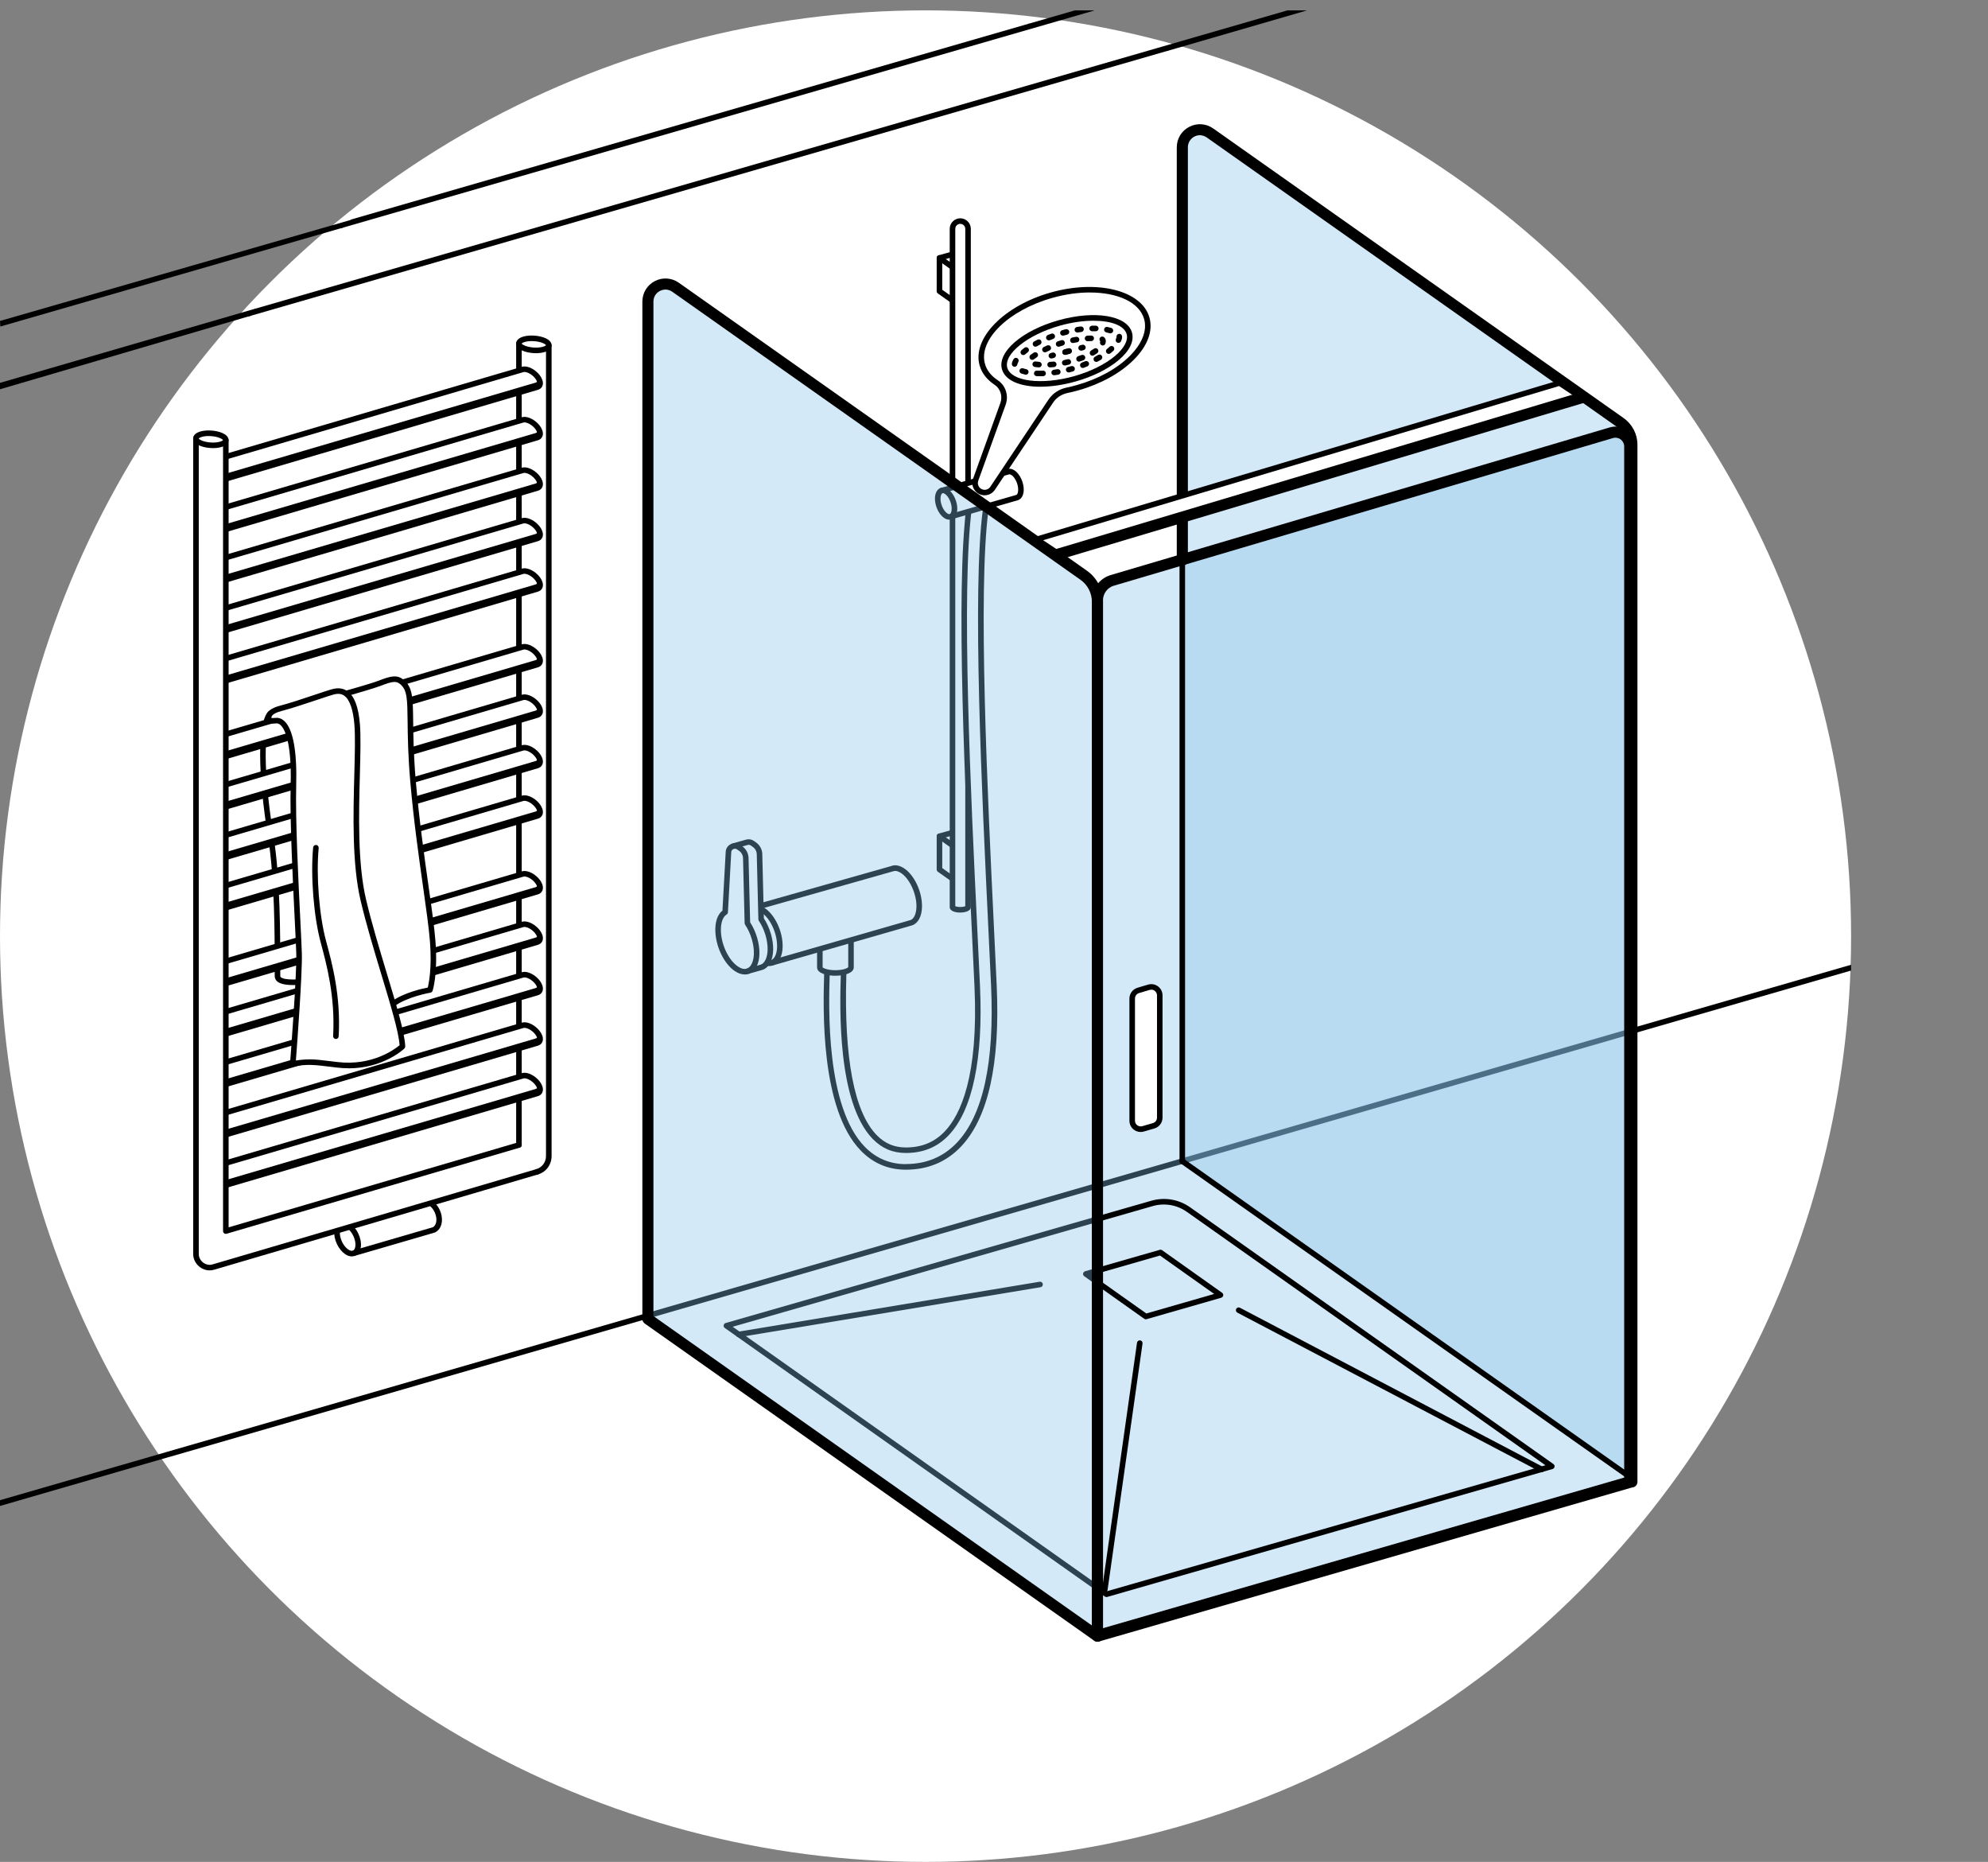 <?xml version="1.0" encoding="UTF-8"?>
<svg id="GRUPPE" xmlns="http://www.w3.org/2000/svg" xmlns:xlink="http://www.w3.org/1999/xlink" viewBox="0 0 536.98 502.8">
  <rect x="0" y="0" width="536.98" height="502.8" fill="#808080" stroke="none"/>
  <defs>
    <style>
      .cls-1 {
        clip-path: url(#clippath-76);
      }

      .cls-2 {
        clip-path: url(#clippath-51);
      }

      .cls-3 {
        fill: #000001;
      }

      .cls-4 {
        clip-path: url(#clippath-34);
      }

      .cls-5 {
        clip-path: url(#clippath-107);
      }

      .cls-6 {
        clip-path: url(#clippath-38);
      }

      .cls-7 {
        clip-path: url(#clippath-21);
      }

      .cls-8 {
        clip-path: url(#clippath-6);
      }

      .cls-9 {
        clip-path: url(#clippath-7);
      }

      .cls-10 {
        clip-path: url(#clippath-17);
      }

      .cls-11 {
        clip-path: url(#clippath-80);
      }

      .cls-12 {
        clip-path: url(#clippath-31);
      }

      .cls-13 {
        clip-path: url(#clippath-79);
      }

      .cls-14 {
        clip-path: url(#clippath-75);
      }

      .cls-15 {
        clip-path: url(#clippath-15);
      }

      .cls-16 {
        clip-path: url(#clippath-33);
      }

      .cls-17 {
        clip-path: url(#clippath-61);
      }

      .cls-18 {
        clip-path: url(#clippath-100);
      }

      .cls-19 {
        clip-path: url(#clippath-18);
      }

      .cls-20 {
        clip-path: url(#clippath-47);
      }

      .cls-21 {
        clip-path: url(#clippath-4);
      }

      .cls-22 {
        clip-path: url(#clippath-71);
      }

      .cls-23 {
        clip-path: url(#clippath-22);
      }

      .cls-24 {
        fill: #85c1e9;
        isolation: isolate;
        opacity: .35;
      }

      .cls-25 {
        clip-path: url(#clippath-103);
      }

      .cls-26 {
        clip-path: url(#clippath-23);
      }

      .cls-27 {
        clip-path: url(#clippath-82);
      }

      .cls-28 {
        clip-path: url(#clippath-54);
      }

      .cls-29 {
        clip-path: url(#clippath-66);
      }

      .cls-30 {
        clip-path: url(#clippath-9);
      }

      .cls-31 {
        clip-path: url(#clippath-102);
      }

      .cls-32 {
        clip-path: url(#clippath-70);
      }

      .cls-33 {
        clip-path: url(#clippath-10);
      }

      .cls-34 {
        clip-path: url(#clippath-42);
      }

      .cls-35 {
        clip-path: url(#clippath-59);
      }

      .cls-36 {
        fill: #fff;
      }

      .cls-37 {
        clip-path: url(#clippath-43);
      }

      .cls-38 {
        clip-path: url(#clippath-64);
      }

      .cls-39 {
        clip-path: url(#clippath-101);
      }

      .cls-40 {
        clip-path: url(#clippath-25);
      }

      .cls-41 {
        clip-path: url(#clippath-27);
      }

      .cls-42 {
        clip-path: url(#clippath-60);
      }

      .cls-43 {
        clip-path: url(#clippath-93);
      }

      .cls-44 {
        clip-path: url(#clippath-11);
      }

      .cls-45 {
        clip-path: url(#clippath-57);
      }

      .cls-46 {
        clip-path: url(#clippath-88);
      }

      .cls-47 {
        fill: none;
      }

      .cls-48 {
        clip-path: url(#clippath-85);
      }

      .cls-49 {
        clip-path: url(#clippath-105);
      }

      .cls-50 {
        clip-path: url(#clippath-36);
      }

      .cls-51 {
        clip-path: url(#clippath-92);
      }

      .cls-52 {
        clip-path: url(#clippath-35);
      }

      .cls-53 {
        clip-path: url(#clippath-98);
      }

      .cls-54 {
        clip-path: url(#clippath-48);
      }

      .cls-55 {
        clip-path: url(#clippath-104);
      }

      .cls-56 {
        clip-path: url(#clippath-28);
      }

      .cls-57 {
        clip-path: url(#clippath-1);
      }

      .cls-58 {
        clip-path: url(#clippath-56);
      }

      .cls-59 {
        clip-path: url(#clippath-108);
      }

      .cls-60 {
        clip-path: url(#clippath-90);
      }

      .cls-61 {
        clip-path: url(#clippath-45);
      }

      .cls-62 {
        clip-path: url(#clippath-99);
      }

      .cls-63 {
        clip-path: url(#clippath-89);
      }

      .cls-64 {
        clip-path: url(#clippath-46);
      }

      .cls-65 {
        clip-path: url(#clippath-40);
      }

      .cls-66 {
        clip-path: url(#clippath-96);
      }

      .cls-67 {
        clip-path: url(#clippath-5);
      }

      .cls-68 {
        clip-path: url(#clippath-20);
      }

      .cls-69 {
        clip-path: url(#clippath-95);
      }

      .cls-70 {
        clip-path: url(#clippath-8);
      }

      .cls-71 {
        clip-path: url(#clippath-52);
      }

      .cls-72 {
        clip-path: url(#clippath-41);
      }

      .cls-73 {
        clip-path: url(#clippath-67);
      }

      .cls-74 {
        clip-path: url(#clippath-74);
      }

      .cls-75 {
        clip-path: url(#clippath-3);
      }

      .cls-76 {
        clip-path: url(#clippath-26);
      }

      .cls-77 {
        clip-path: url(#clippath-91);
      }

      .cls-78 {
        clip-path: url(#clippath-12);
      }

      .cls-79 {
        clip-path: url(#clippath-50);
      }

      .cls-80 {
        clip-path: url(#clippath-14);
      }

      .cls-81 {
        clip-path: url(#clippath-97);
      }

      .cls-82 {
        clip-path: url(#clippath-30);
      }

      .cls-83 {
        clip-path: url(#clippath-77);
      }

      .cls-84 {
        clip-path: url(#clippath-19);
      }

      .cls-85 {
        clip-path: url(#clippath-78);
      }

      .cls-86 {
        clip-path: url(#clippath-72);
      }

      .cls-87 {
        clip-path: url(#clippath-84);
      }

      .cls-88 {
        clip-path: url(#clippath-32);
      }

      .cls-89 {
        clip-path: url(#clippath-55);
      }

      .cls-90 {
        clip-path: url(#clippath-73);
      }

      .cls-91 {
        clip-path: url(#clippath-53);
      }

      .cls-92 {
        clip-path: url(#clippath-39);
      }

      .cls-93 {
        clip-path: url(#clippath-81);
      }

      .cls-94 {
        clip-path: url(#clippath-106);
      }

      .cls-95 {
        clip-path: url(#clippath-16);
      }

      .cls-96 {
        clip-path: url(#clippath-2);
      }

      .cls-97 {
        clip-path: url(#clippath-29);
      }

      .cls-98 {
        clip-path: url(#clippath-49);
      }

      .cls-99 {
        clip-path: url(#clippath-37);
      }

      .cls-100 {
        clip-path: url(#clippath-58);
      }

      .cls-101 {
        clip-path: url(#clippath-13);
      }

      .cls-102 {
        clip-path: url(#clippath-86);
      }

      .cls-103 {
        clip-path: url(#clippath-63);
      }

      .cls-104 {
        clip-path: url(#clippath-24);
      }

      .cls-105 {
        clip-path: url(#clippath-94);
      }

      .cls-106 {
        clip-path: url(#clippath);
      }

      .cls-107 {
        clip-path: url(#clippath-87);
      }

      .cls-108 {
        clip-path: url(#clippath-68);
      }

      .cls-109 {
        clip-path: url(#clippath-83);
      }

      .cls-110 {
        clip-path: url(#clippath-65);
      }

      .cls-111 {
        clip-path: url(#clippath-44);
      }

      .cls-112 {
        clip-path: url(#clippath-62);
      }

      .cls-113 {
        clip-path: url(#clippath-69);
      }
    </style>
    <clipPath id="clippath">
      <circle class="cls-47" cx="250" cy="252.8" r="248"/>
    </clipPath>
    <clipPath id="clippath-1">
      <circle class="cls-47" cx="250" cy="252.8" r="248"/>
    </clipPath>
    <clipPath id="clippath-2">
      <circle class="cls-47" cx="250" cy="252.8" r="248"/>
    </clipPath>
    <clipPath id="clippath-3">
      <circle class="cls-47" cx="250" cy="252.8" r="248"/>
    </clipPath>
    <clipPath id="clippath-4">
      <circle class="cls-47" cx="250" cy="252.8" r="248"/>
    </clipPath>
    <clipPath id="clippath-5">
      <circle class="cls-47" cx="250" cy="252.8" r="248"/>
    </clipPath>
    <clipPath id="clippath-6">
      <circle class="cls-47" cx="250" cy="252.8" r="248"/>
    </clipPath>
    <clipPath id="clippath-7">
      <circle class="cls-47" cx="250" cy="252.8" r="248"/>
    </clipPath>
    <clipPath id="clippath-8">
      <circle class="cls-47" cx="250" cy="252.8" r="248"/>
    </clipPath>
    <clipPath id="clippath-9">
      <circle class="cls-47" cx="250" cy="252.8" r="248"/>
    </clipPath>
    <clipPath id="clippath-10">
      <circle class="cls-47" cx="250" cy="252.8" r="248"/>
    </clipPath>
    <clipPath id="clippath-11">
      <circle class="cls-47" cx="250" cy="252.8" r="248"/>
    </clipPath>
    <clipPath id="clippath-12">
      <circle class="cls-47" cx="250" cy="252.8" r="248"/>
    </clipPath>
    <clipPath id="clippath-13">
      <circle class="cls-47" cx="250" cy="252.8" r="248"/>
    </clipPath>
    <clipPath id="clippath-14">
      <circle class="cls-47" cx="250" cy="252.8" r="248"/>
    </clipPath>
    <clipPath id="clippath-15">
      <circle class="cls-47" cx="250" cy="252.8" r="248"/>
    </clipPath>
    <clipPath id="clippath-16">
      <circle class="cls-47" cx="250" cy="252.8" r="248"/>
    </clipPath>
    <clipPath id="clippath-17">
      <circle class="cls-47" cx="250" cy="252.8" r="248"/>
    </clipPath>
    <clipPath id="clippath-18">
      <circle class="cls-47" cx="250" cy="252.8" r="248"/>
    </clipPath>
    <clipPath id="clippath-19">
      <circle class="cls-47" cx="250" cy="252.8" r="248"/>
    </clipPath>
    <clipPath id="clippath-20">
      <circle class="cls-47" cx="250" cy="252.8" r="248"/>
    </clipPath>
    <clipPath id="clippath-21">
      <circle class="cls-47" cx="250" cy="252.8" r="248"/>
    </clipPath>
    <clipPath id="clippath-22">
      <circle class="cls-47" cx="250" cy="252.8" r="248"/>
    </clipPath>
    <clipPath id="clippath-23">
      <circle class="cls-47" cx="250" cy="252.8" r="248"/>
    </clipPath>
    <clipPath id="clippath-24">
      <circle class="cls-47" cx="250" cy="252.8" r="248"/>
    </clipPath>
    <clipPath id="clippath-25">
      <circle class="cls-47" cx="250" cy="252.8" r="248"/>
    </clipPath>
    <clipPath id="clippath-26">
      <circle class="cls-47" cx="250" cy="252.8" r="248"/>
    </clipPath>
    <clipPath id="clippath-27">
      <circle class="cls-47" cx="250" cy="252.8" r="248"/>
    </clipPath>
    <clipPath id="clippath-28">
      <circle class="cls-47" cx="250" cy="252.8" r="248"/>
    </clipPath>
    <clipPath id="clippath-29">
      <circle class="cls-47" cx="250" cy="252.8" r="248"/>
    </clipPath>
    <clipPath id="clippath-30">
      <circle class="cls-47" cx="250" cy="252.8" r="248"/>
    </clipPath>
    <clipPath id="clippath-31">
      <circle class="cls-47" cx="250" cy="252.8" r="248"/>
    </clipPath>
    <clipPath id="clippath-32">
      <circle class="cls-47" cx="250" cy="252.8" r="248"/>
    </clipPath>
    <clipPath id="clippath-33">
      <circle class="cls-47" cx="250" cy="252.8" r="248"/>
    </clipPath>
    <clipPath id="clippath-34">
      <circle class="cls-47" cx="250" cy="252.8" r="248"/>
    </clipPath>
    <clipPath id="clippath-35">
      <circle class="cls-47" cx="250" cy="252.8" r="248"/>
    </clipPath>
    <clipPath id="clippath-36">
      <circle class="cls-47" cx="250" cy="252.8" r="248"/>
    </clipPath>
    <clipPath id="clippath-37">
      <circle class="cls-47" cx="250" cy="252.8" r="248"/>
    </clipPath>
    <clipPath id="clippath-38">
      <circle class="cls-47" cx="250" cy="252.8" r="248"/>
    </clipPath>
    <clipPath id="clippath-39">
      <circle class="cls-47" cx="250" cy="252.8" r="248"/>
    </clipPath>
    <clipPath id="clippath-40">
      <circle class="cls-47" cx="250" cy="252.8" r="248"/>
    </clipPath>
    <clipPath id="clippath-41">
      <circle class="cls-47" cx="250" cy="252.8" r="248"/>
    </clipPath>
    <clipPath id="clippath-42">
      <circle class="cls-47" cx="250" cy="252.8" r="248"/>
    </clipPath>
    <clipPath id="clippath-43">
      <circle class="cls-47" cx="250" cy="252.8" r="248"/>
    </clipPath>
    <clipPath id="clippath-44">
      <circle class="cls-47" cx="250" cy="252.8" r="248"/>
    </clipPath>
    <clipPath id="clippath-45">
      <circle class="cls-47" cx="250" cy="252.8" r="248"/>
    </clipPath>
    <clipPath id="clippath-46">
      <circle class="cls-47" cx="250" cy="252.8" r="248"/>
    </clipPath>
    <clipPath id="clippath-47">
      <circle class="cls-47" cx="250" cy="252.8" r="248"/>
    </clipPath>
    <clipPath id="clippath-48">
      <circle class="cls-47" cx="250" cy="252.8" r="248"/>
    </clipPath>
    <clipPath id="clippath-49">
      <circle class="cls-47" cx="250" cy="252.8" r="248"/>
    </clipPath>
    <clipPath id="clippath-50">
      <circle class="cls-47" cx="250" cy="252.8" r="248"/>
    </clipPath>
    <clipPath id="clippath-51">
      <circle class="cls-47" cx="250" cy="252.8" r="248"/>
    </clipPath>
    <clipPath id="clippath-52">
      <circle class="cls-47" cx="250" cy="252.8" r="248"/>
    </clipPath>
    <clipPath id="clippath-53">
      <circle class="cls-47" cx="250" cy="252.8" r="248"/>
    </clipPath>
    <clipPath id="clippath-54">
      <circle class="cls-47" cx="250" cy="252.8" r="248"/>
    </clipPath>
    <clipPath id="clippath-55">
      <circle class="cls-47" cx="250" cy="252.8" r="248"/>
    </clipPath>
    <clipPath id="clippath-56">
      <circle class="cls-47" cx="250" cy="252.8" r="248"/>
    </clipPath>
    <clipPath id="clippath-57">
      <circle class="cls-47" cx="250" cy="252.8" r="248"/>
    </clipPath>
    <clipPath id="clippath-58">
      <circle class="cls-47" cx="250" cy="252.8" r="248"/>
    </clipPath>
    <clipPath id="clippath-59">
      <circle class="cls-47" cx="250" cy="252.8" r="248"/>
    </clipPath>
    <clipPath id="clippath-60">
      <circle class="cls-47" cx="250" cy="252.8" r="248"/>
    </clipPath>
    <clipPath id="clippath-61">
      <circle class="cls-47" cx="250" cy="252.8" r="248"/>
    </clipPath>
    <clipPath id="clippath-62">
      <circle class="cls-47" cx="250" cy="252.8" r="248"/>
    </clipPath>
    <clipPath id="clippath-63">
      <circle class="cls-47" cx="250" cy="252.8" r="248"/>
    </clipPath>
    <clipPath id="clippath-64">
      <circle class="cls-47" cx="250" cy="252.8" r="248"/>
    </clipPath>
    <clipPath id="clippath-65">
      <circle class="cls-47" cx="250" cy="252.8" r="248"/>
    </clipPath>
    <clipPath id="clippath-66">
      <circle class="cls-47" cx="250" cy="252.8" r="248"/>
    </clipPath>
    <clipPath id="clippath-67">
      <circle class="cls-47" cx="250" cy="252.8" r="248"/>
    </clipPath>
    <clipPath id="clippath-68">
      <circle class="cls-47" cx="250" cy="252.8" r="248"/>
    </clipPath>
    <clipPath id="clippath-69">
      <circle class="cls-47" cx="250" cy="252.8" r="248"/>
    </clipPath>
    <clipPath id="clippath-70">
      <circle class="cls-47" cx="250" cy="252.8" r="248"/>
    </clipPath>
    <clipPath id="clippath-71">
      <circle class="cls-47" cx="250" cy="252.8" r="248"/>
    </clipPath>
    <clipPath id="clippath-72">
      <circle class="cls-47" cx="250" cy="252.8" r="248"/>
    </clipPath>
    <clipPath id="clippath-73">
      <circle class="cls-47" cx="250" cy="252.8" r="248"/>
    </clipPath>
    <clipPath id="clippath-74">
      <circle class="cls-47" cx="250" cy="252.8" r="248"/>
    </clipPath>
    <clipPath id="clippath-75">
      <circle class="cls-47" cx="250" cy="252.8" r="248"/>
    </clipPath>
    <clipPath id="clippath-76">
      <circle class="cls-47" cx="250" cy="252.8" r="248"/>
    </clipPath>
    <clipPath id="clippath-77">
      <circle class="cls-47" cx="250" cy="252.8" r="248"/>
    </clipPath>
    <clipPath id="clippath-78">
      <circle class="cls-47" cx="250" cy="252.8" r="248"/>
    </clipPath>
    <clipPath id="clippath-79">
      <circle class="cls-47" cx="250" cy="252.8" r="248"/>
    </clipPath>
    <clipPath id="clippath-80">
      <circle class="cls-47" cx="250" cy="252.8" r="248"/>
    </clipPath>
    <clipPath id="clippath-81">
      <circle class="cls-47" cx="250" cy="252.8" r="248"/>
    </clipPath>
    <clipPath id="clippath-82">
      <circle class="cls-47" cx="250" cy="252.8" r="248"/>
    </clipPath>
    <clipPath id="clippath-83">
      <circle class="cls-47" cx="250" cy="252.8" r="248"/>
    </clipPath>
    <clipPath id="clippath-84">
      <circle class="cls-47" cx="250" cy="252.8" r="248"/>
    </clipPath>
    <clipPath id="clippath-85">
      <circle class="cls-47" cx="250" cy="252.8" r="248"/>
    </clipPath>
    <clipPath id="clippath-86">
      <circle class="cls-47" cx="250" cy="252.8" r="248"/>
    </clipPath>
    <clipPath id="clippath-87">
      <circle class="cls-47" cx="250" cy="252.8" r="248"/>
    </clipPath>
    <clipPath id="clippath-88">
      <circle class="cls-47" cx="250" cy="252.8" r="248"/>
    </clipPath>
    <clipPath id="clippath-89">
      <circle class="cls-47" cx="288.92" cy="248.06" r="247.99" transform="translate(-90.78 276.96) rotate(-45)"/>
    </clipPath>
    <clipPath id="clippath-90">
      <circle class="cls-47" cx="250" cy="252.8" r="248"/>
    </clipPath>
    <clipPath id="clippath-91">
      <circle class="cls-47" cx="250" cy="252.8" r="248"/>
    </clipPath>
    <clipPath id="clippath-92">
      <circle class="cls-47" cx="250" cy="252.8" r="248"/>
    </clipPath>
    <clipPath id="clippath-93">
      <circle class="cls-47" cx="250" cy="252.8" r="248"/>
    </clipPath>
    <clipPath id="clippath-94">
      <circle class="cls-47" cx="250" cy="252.8" r="248"/>
    </clipPath>
    <clipPath id="clippath-95">
      <circle class="cls-47" cx="250" cy="252.8" r="248"/>
    </clipPath>
    <clipPath id="clippath-96">
      <circle class="cls-47" cx="250" cy="252.8" r="248"/>
    </clipPath>
    <clipPath id="clippath-97">
      <circle class="cls-47" cx="250" cy="252.8" r="248"/>
    </clipPath>
    <clipPath id="clippath-98">
      <circle class="cls-47" cx="250" cy="252.8" r="248"/>
    </clipPath>
    <clipPath id="clippath-99">
      <circle class="cls-47" cx="250" cy="252.8" r="248"/>
    </clipPath>
    <clipPath id="clippath-100">
      <circle class="cls-47" cx="250" cy="252.8" r="248"/>
    </clipPath>
    <clipPath id="clippath-101">
      <circle class="cls-47" cx="250" cy="252.8" r="248"/>
    </clipPath>
    <clipPath id="clippath-102">
      <circle class="cls-47" cx="250" cy="252.8" r="248"/>
    </clipPath>
    <clipPath id="clippath-103">
      <circle class="cls-47" cx="250" cy="252.8" r="248"/>
    </clipPath>
    <clipPath id="clippath-104">
      <circle class="cls-47" cx="250" cy="252.8" r="248"/>
    </clipPath>
    <clipPath id="clippath-105">
      <circle class="cls-47" cx="250" cy="252.8" r="248"/>
    </clipPath>
    <clipPath id="clippath-106">
      <circle class="cls-47" cx="250" cy="252.8" r="248"/>
    </clipPath>
    <clipPath id="clippath-107">
      <circle class="cls-47" cx="250" cy="252.8" r="248"/>
    </clipPath>
    <clipPath id="clippath-108">
      <circle class="cls-47" cx="250" cy="252.8" r="248"/>
    </clipPath>
  </defs>
  <circle id="WeisserHintergrund" class="cls-36" cx="250" cy="252.8" r="250"/>
  <g>
    <g class="cls-106">
      <path class="cls-3" d="M-.57,406.81c-.32,0-.62-.21-.72-.54-.12-.4.11-.81.51-.93l500.64-144.77c.4-.11.81.11.93.51.11.4-.11.81-.51.93L-.36,406.78c-.07.02-.14.03-.21.03Z"/>
    </g>
    <g class="cls-57">
      <path class="cls-24" d="M296.43,157.58l142.87-42.25c.45,10.46.91,10.8.91,11.27v272.98l-143.78,41.54V157.58Z"/>
    </g>
    <g class="cls-96">
      <path class="cls-3" d="M45.66,91.62c-.33,0-.62-.21-.72-.54-.12-.4.12-.81.51-.93L330.42,7.82c.4-.11.81.11.93.51.11.4-.11.81-.51.93L45.87,91.59c-.07.02-.14.03-.21.03Z"/>
    </g>
    <g class="cls-75">
      <path class="cls-3" d="M.09,88.18c-.32,0-.62-.21-.72-.54-.12-.4.12-.81.51-.93L292.83,2.08c.4-.11.81.12.93.51.11.4-.11.81-.51.93L.29,88.15c-.07.02-.14.03-.21.03Z"/>
    </g>
    <g class="cls-21">
      <path class="cls-24" d="M440.35,398.96V120.65c0-2.66-1.29-5.16-3.47-6.69l-108.17-76.31c-4.11-2.9-9.79.04-9.79,5.07v266.33c0,2.66,1.29,5.16,3.47,6.69l117.96,83.22Z"/>
    </g>
    <g class="cls-67">
      <path class="cls-3" d="M319.35,314.33c-.41,0-.75-.34-.75-.75v-179.67c0-.41.34-.75.75-.75s.75.34.75.75v179.67c0,.41-.34.75-.75.75Z"/>
    </g>
    <g class="cls-8">
      <path class="cls-3" d="M296.43,441.65c-.33,0-.62-.21-.72-.54-.11-.4.11-.81.51-.93l142.35-41.12c.4-.12.81.11.93.51.11.4-.11.81-.51.93l-142.35,41.12c-.07.02-.14.03-.21.03Z"/>
    </g>
    <g class="cls-9">
      <path class="cls-3" d="M298.86,431.28c-.15,0-.3-.05-.43-.14l-102.65-72.52c-.24-.17-.35-.45-.31-.74.05-.29.26-.52.53-.6l114.96-33.02c3.61-1.04,7.45-.39,10.52,1.78l98.11,69.32c.24.17.36.45.31.74-.05.29-.26.52-.53.6l-120.3,34.55c-.07.02-.14.03-.21.03ZM197.91,358.29l101.08,71.42,118.45-34.02-96.84-68.42c-2.7-1.91-6.07-2.48-9.24-1.57l-113.46,32.59Z"/>
    </g>
    <g class="cls-70">
      <path class="cls-3" d="M440.78,399.99c-.15,0-.3-.04-.43-.14l-121.43-85.66c-.34-.24-.42-.71-.18-1.05.24-.34.71-.42,1.05-.18l121.43,85.66c.34.24.42.71.18,1.05-.15.21-.38.32-.61.32Z"/>
    </g>
    <g class="cls-30">
      <path class="cls-3" d="M309.49,356.27c-.15,0-.31-.05-.43-.14l-16.2-11.49c-.23-.17-.35-.45-.3-.74s.26-.52.53-.6l20.17-5.79c.22-.06.45-.02.64.11l16.2,11.49c.23.17.35.45.3.74s-.26.52-.53.6l-20.17,5.79c-.07.02-.14.03-.21.03ZM294.99,344.32l14.64,10.38,18.33-5.27-14.64-10.38-18.33,5.27Z"/>
    </g>
    <g class="cls-33">
      <path class="cls-3" d="M416.46,397.57c-.12,0-.24-.03-.35-.09l-81.88-43c-.37-.19-.51-.65-.32-1.01.19-.37.65-.51,1.01-.32l81.88,43c.37.19.51.65.32,1.01-.13.25-.4.4-.67.4Z"/>
    </g>
    <g class="cls-44">
      <path class="cls-3" d="M298.42,430.06s-.07,0-.11,0c-.41-.06-.7-.44-.64-.85l9.45-66.61c.06-.41.44-.69.85-.64.41.06.7.44.64.85l-9.45,66.61c-.05.37-.37.64-.74.64Z"/>
    </g>
    <g class="cls-78">
      <path class="cls-3" d="M199.52,361.11c-.36,0-.68-.26-.74-.63-.07-.41.21-.8.62-.86l81.41-13.49c.41-.07.8.21.86.62.07.41-.21.8-.62.86l-81.41,13.49s-.08.01-.12.01Z"/>
    </g>
    <g class="cls-101">
      <path class="cls-36" d="M72.93,192.77c-2.19,2.54-2.96,13.54.23,33.32,2.26,14.01,1.67,34.93,1.8,37.59.13,2.66,9.24,1.16,9.24,1.16l-.17-74.83s-9.96,1.44-11.1,2.76Z"/>
    </g>
    <g class="cls-80">
      <path class="cls-3" d="M79.31,266.02c-1.75,0-3.49-.22-4.38-.94-.44-.36-.69-.83-.72-1.36-.03-.53-.02-1.69-.02-3.45.01-6.83.04-22.82-1.77-34.06-2.85-17.66-2.87-30.66-.06-33.93h0c1.23-1.42,9.16-2.67,11.56-3.02.21-.03.43.03.6.18s.26.35.26.57l.17,74.83c0,.37-.27.68-.63.74-.67.11-2.85.44-5.01.44ZM73.5,193.26c-1.53,1.77-3.16,10.66.4,32.71,1.83,11.36,1.8,27.43,1.79,34.3,0,1.67,0,2.88.02,3.37,0,.08.03.16.16.27,1.06.86,4.96.65,7.58.29l-.17-73.32c-4.41.68-9.19,1.74-9.78,2.38Z"/>
    </g>
    <g class="cls-15">
      <path class="cls-3" d="M95.72,339.12c-.32,0-.62-.21-.72-.54-.12-.4.11-.81.51-.93l21.41-6.24c.74-.39,1.1-1.47.9-2.72-.3-1.88-1.76-3.58-3.17-3.71-.24-.02-.47,0-.67.08l-21.43,6.25c-.4.11-.81-.11-.93-.51-.12-.4.11-.81.51-.93l21.38-6.23c.37-.13.82-.19,1.28-.14,2.11.2,4.1,2.38,4.51,4.97.32,1.98-.38,3.68-1.79,4.34-.04.02-.07.03-.11.04l-21.48,6.26c-.07.02-.14.03-.21.03Z"/>
    </g>
    <g class="cls-95">
      <path class="cls-3" d="M95.03,339.29c-.15,0-.3-.01-.45-.04-1.82-.32-3.64-2.53-4.16-5.04h0c-.32-1.58-.06-2.95.72-3.75.54-.55,1.27-.78,2.07-.64,1.82.32,3.64,2.53,4.16,5.04.32,1.58.06,2.95-.72,3.75-.43.45-1,.68-1.62.68ZM92.77,331.27c-.22,0-.4.08-.54.23-.33.34-.58,1.14-.33,2.41h0c.42,2.05,1.89,3.68,2.94,3.86.31.05.55-.02.74-.21.33-.34.58-1.14.33-2.4-.42-2.05-1.89-3.68-2.94-3.86-.07-.01-.13-.02-.19-.02Z"/>
    </g>
    <g class="cls-10">
      <polygon class="cls-36" points="120.73 324.3 89.11 333.59 89.11 327.67 119.92 318.21 120.73 324.3"/>
    </g>
    <g class="cls-19">
      <path class="cls-3" d="M145.08,317.19c-.32,0-.62-.21-.72-.54-.12-.4.11-.81.51-.93,1.56-.46,2.61-1.88,2.61-3.54V93.94l-6.56-.38v215.62c0,.41-.34.75-.75.75s-.75-.34-.75-.75V92.76c0-.21.09-.4.24-.54.15-.14.35-.22.56-.2l8.06.46c.4.02.71.35.71.75v218.96c0,2.33-1.48,4.33-3.69,4.97-.07.02-.14.03-.21.03Z"/>
    </g>
    <ellipse class="cls-36" cx="144.2" cy="92.99" rx="1.61" ry="4.04" transform="translate(41.57 230.49) rotate(-86.08)"/>
    <g class="cls-84">
      <path class="cls-3" d="M144.78,95.38c-.21,0-.41,0-.62-.02-2.28-.13-4.74-1-4.74-2.6,0-.29.09-.72.52-1.13.77-.73,2.42-1.11,4.3-1,2.28.13,4.74,1,4.74,2.6,0,.29-.09.72-.52,1.13-.68.64-2.06,1.02-3.68,1.02ZM143.61,92.11c-1.67,0-2.6.47-2.69.68.08.21,1.21.95,3.33,1.07,1.95.11,3.07-.4,3.23-.64-.13-.28-1.26-.97-3.31-1.09-.19-.01-.38-.02-.55-.02ZM147.48,93.24h0Z"/>
    </g>
    <g class="cls-68">
      <path class="cls-36" d="M60.93,320.08l84.19-24.79c.83-.24,1.02-1.14.4-2.25-.76-1.35-2.43-2.51-3.74-2.58-.25-.01-.46.01-.64.07l-80.2,23.57"/>
    </g>
    <g class="cls-7">
      <path class="cls-3" d="M60.93,320.83c-.32,0-.62-.21-.72-.54-.12-.4.11-.81.51-.93l84.19-24.79c.16-.05.18-.11.2-.15.06-.15.04-.52-.24-1.02-.63-1.13-2.07-2.14-3.13-2.2-.15,0-.27,0-.37.04l-80.22,23.58c-.39.12-.81-.11-.93-.51-.12-.4.11-.81.51-.93l80.2-23.58c.26-.08.57-.12.9-.1,1.56.09,3.47,1.39,4.35,2.96.48.85.59,1.67.32,2.32-.21.5-.62.86-1.17,1.02l-84.18,24.78c-.07.02-.14.03-.21.03Z"/>
    </g>
    <g class="cls-23">
      <path class="cls-3" d="M145.3,295.69l-83.66,24.58c-.1.03-.19.03-.28.03-.35-.02-.68-.26-.81-.61-.15-.45.08-.93.52-1.05l83.46-24.52.03-.02c.09-.03.19-.07.33-.12.39-.14.23-.77.23-.77l.46.79c.18.32.25.68.15,1.02-.08.3-.22.61-.44.68Z"/>
    </g>
    <g class="cls-26">
      <path class="cls-36" d="M60.93,306.45l84.19-24.79c.83-.24,1.02-1.14.4-2.25-.76-1.35-2.43-2.51-3.74-2.58-.25-.01-.46.01-.64.07l-80.2,23.58"/>
    </g>
    <g class="cls-104">
      <path class="cls-3" d="M60.93,307.2c-.32,0-.62-.21-.72-.54-.12-.4.11-.81.51-.93l84.19-24.79c.16-.05.18-.11.2-.15.06-.15.04-.52-.24-1.02-.63-1.13-2.07-2.14-3.13-2.2-.15,0-.27,0-.37.04l-80.22,23.58c-.39.12-.81-.11-.93-.51-.12-.4.11-.81.51-.93l80.2-23.58c.26-.08.57-.12.9-.1,1.56.09,3.47,1.39,4.35,2.96.48.85.59,1.67.32,2.32-.21.5-.62.86-1.17,1.02l-84.18,24.78c-.07.02-.14.03-.21.03Z"/>
    </g>
    <g class="cls-40">
      <path class="cls-3" d="M145.3,282.06l-83.66,24.58c-.1.03-.19.03-.28.03-.35-.02-.68-.26-.81-.61-.15-.45.08-.93.52-1.05l83.46-24.52.03-.02c.09-.03.19-.07.33-.12.39-.14.23-.77.23-.77l.46.79c.18.32.25.68.15,1.02-.08.3-.22.61-.44.68Z"/>
    </g>
    <g class="cls-76">
      <path class="cls-36" d="M60.93,292.83l84.19-24.79c.83-.24,1.02-1.14.4-2.25-.76-1.35-2.43-2.51-3.74-2.58-.25-.01-.46.01-.64.07l-80.2,23.57"/>
    </g>
    <g class="cls-41">
      <path class="cls-3" d="M60.93,293.58c-.32,0-.62-.21-.72-.54-.12-.4.11-.81.51-.93l84.19-24.79c.16-.05.18-.11.2-.15.06-.16.04-.52-.24-1.02-.63-1.13-2.07-2.14-3.13-2.2-.15,0-.27,0-.37.04l-80.22,23.58c-.39.12-.81-.11-.93-.51-.12-.4.11-.81.51-.93l80.2-23.58c.26-.08.57-.12.9-.1,1.56.09,3.47,1.39,4.35,2.96.48.85.59,1.67.32,2.32-.21.5-.62.86-1.17,1.02l-84.18,24.78c-.07.02-.14.03-.21.03Z"/>
    </g>
    <g class="cls-56">
      <path class="cls-3" d="M145.3,268.44l-83.66,24.58c-.1.03-.19.03-.28.03-.35-.02-.68-.26-.81-.61-.15-.45.08-.93.52-1.05l83.46-24.52.03-.02c.09-.03.19-.07.33-.12.39-.14.23-.77.23-.77l.46.79c.18.32.25.68.15,1.02-.08.3-.22.61-.44.68Z"/>
    </g>
    <g class="cls-97">
      <path class="cls-36" d="M60.93,279.2l84.19-24.79c.83-.24,1.02-1.13.4-2.25-.76-1.35-2.43-2.51-3.74-2.58-.25-.01-.46.01-.64.07l-80.2,23.57"/>
    </g>
    <g class="cls-82">
      <path class="cls-3" d="M60.93,279.95c-.32,0-.62-.21-.72-.54-.12-.4.11-.81.51-.93l84.19-24.79c.16-.04.18-.11.2-.15.06-.16.04-.52-.24-1.02-.63-1.13-2.07-2.14-3.13-2.2-.15,0-.27,0-.37.04l-80.22,23.58c-.39.12-.81-.11-.93-.51-.12-.4.11-.81.51-.93l80.2-23.57c.26-.08.56-.12.9-.1,1.56.09,3.47,1.39,4.35,2.96.48.85.59,1.67.32,2.32-.21.5-.62.86-1.17,1.02l-84.18,24.78c-.07.02-.14.03-.21.03Z"/>
    </g>
    <g class="cls-12">
      <path class="cls-3" d="M145.3,254.81l-83.66,24.58c-.1.03-.19.03-.28.03-.35-.02-.68-.26-.81-.61-.15-.45.08-.93.52-1.05l83.46-24.52h.03c.09-.04.19-.08.33-.14.39-.14.23-.77.23-.77l.46.79c.18.32.25.68.15,1.02-.08.3-.22.61-.44.68Z"/>
    </g>
    <g class="cls-88">
      <path class="cls-36" d="M60.93,265.58l84.19-24.79c.83-.24,1.02-1.13.4-2.25-.76-1.35-2.43-2.51-3.74-2.58-.25-.01-.46.01-.64.07l-80.2,23.57"/>
    </g>
    <g class="cls-16">
      <path class="cls-3" d="M60.93,266.33c-.32,0-.62-.21-.72-.54-.12-.4.11-.81.51-.93l84.19-24.79c.16-.04.18-.11.2-.15.06-.16.04-.52-.24-1.02-.63-1.13-2.07-2.14-3.13-2.2-.15,0-.27,0-.37.04l-80.22,23.58c-.39.12-.81-.11-.93-.51-.12-.4.11-.81.51-.93l80.2-23.57c.26-.08.56-.12.9-.1,1.56.09,3.47,1.39,4.35,2.96.48.85.59,1.67.32,2.32-.21.5-.62.86-1.17,1.02l-84.18,24.78c-.07.02-.14.03-.21.03Z"/>
    </g>
    <g class="cls-4">
      <path class="cls-3" d="M145.3,241.19l-83.66,24.58c-.1.03-.19.03-.28.03-.35-.02-.68-.26-.81-.61-.15-.45.08-.93.52-1.05l83.46-24.52h.03c.09-.04.19-.08.33-.14.39-.14.23-.77.23-.77l.46.79c.18.32.25.68.15,1.02-.08.3-.22.61-.44.68Z"/>
    </g>
    <g class="cls-52">
      <path class="cls-36" d="M60.93,245.14l84.19-24.79c.83-.24,1.02-1.13.4-2.25-.76-1.35-2.43-2.51-3.74-2.58-.25-.01-.46.01-.64.07l-80.2,23.57"/>
    </g>
    <g class="cls-50">
      <path class="cls-3" d="M60.93,245.89c-.32,0-.62-.21-.72-.54-.12-.4.11-.81.51-.93l84.19-24.79c.16-.04.18-.11.2-.15.06-.16.04-.52-.24-1.02-.63-1.13-2.07-2.14-3.13-2.2-.15,0-.27,0-.37.04l-80.22,23.58c-.39.12-.81-.11-.93-.51-.12-.4.11-.81.51-.93l80.2-23.57c.26-.08.57-.11.9-.1,1.56.09,3.48,1.39,4.35,2.96.48.85.59,1.67.32,2.32-.21.5-.62.86-1.17,1.02l-84.18,24.78c-.07.02-.14.03-.21.03Z"/>
    </g>
    <g class="cls-99">
      <path class="cls-3" d="M145.3,220.75l-83.66,24.59c-.1.03-.19.03-.28.03-.35-.02-.68-.26-.81-.61-.15-.45.08-.93.52-1.05l83.46-24.52h.03c.09-.04.19-.08.33-.14.39-.14.23-.77.23-.77l.46.79c.18.32.25.68.15,1.02-.08.3-.22.61-.44.67Z"/>
    </g>
    <g class="cls-6">
      <path class="cls-36" d="M60.93,231.52l84.19-24.79c.83-.24,1.02-1.13.4-2.25-.76-1.35-2.43-2.51-3.74-2.58-.25-.01-.46.01-.64.07l-80.2,23.57"/>
    </g>
    <g class="cls-92">
      <path class="cls-3" d="M60.93,232.27c-.32,0-.62-.21-.72-.54-.12-.4.11-.81.51-.93l84.19-24.79c.16-.04.18-.11.2-.15.06-.16.04-.52-.24-1.02-.63-1.13-2.07-2.14-3.13-2.2-.15,0-.27,0-.37.04l-80.22,23.58c-.39.12-.81-.11-.93-.51-.12-.4.11-.81.51-.93l80.2-23.57c.26-.08.57-.12.9-.1,1.56.09,3.47,1.39,4.35,2.96.48.85.59,1.67.32,2.32-.21.5-.62.86-1.17,1.02l-84.18,24.78c-.07.02-.14.03-.21.03Z"/>
    </g>
    <g class="cls-65">
      <path class="cls-3" d="M145.3,207.12l-83.66,24.59c-.1.03-.19.03-.28.03-.35-.02-.68-.26-.81-.61-.15-.45.08-.93.52-1.05l83.46-24.52h.03c.09-.04.19-.08.33-.14.39-.14.23-.77.23-.77l.46.79c.18.32.25.68.15,1.02-.08.3-.22.61-.44.67Z"/>
    </g>
    <g class="cls-72">
      <path class="cls-36" d="M60.93,217.89l84.19-24.79c.83-.24,1.02-1.13.4-2.25-.76-1.35-2.43-2.51-3.74-2.58-.25-.01-.46.01-.64.07l-80.2,23.57"/>
    </g>
    <g class="cls-34">
      <path class="cls-3" d="M60.93,218.64c-.32,0-.62-.21-.72-.54-.12-.4.11-.81.51-.93l84.19-24.79c.16-.04.18-.11.2-.15.06-.16.04-.52-.24-1.02-.63-1.13-2.07-2.14-3.13-2.2-.15,0-.27,0-.37.04l-80.22,23.58c-.39.11-.81-.11-.93-.51-.12-.4.11-.81.51-.93l80.2-23.57c.26-.08.57-.12.9-.1,1.56.09,3.47,1.39,4.35,2.96.48.85.59,1.67.32,2.32-.21.5-.62.86-1.17,1.02l-84.18,24.78c-.07.02-.14.03-.21.03Z"/>
    </g>
    <g class="cls-37">
      <path class="cls-3" d="M145.3,193.5l-83.66,24.59c-.1.03-.19.03-.28.03-.35-.02-.68-.26-.81-.61-.15-.45.08-.93.52-1.05l83.46-24.52h.03c.09-.04.19-.08.33-.14.39-.14.23-.77.23-.77l.46.79c.18.32.25.68.15,1.02-.08.3-.22.61-.44.67Z"/>
    </g>
    <g class="cls-111">
      <path class="cls-36" d="M60.93,204.27l84.19-24.79c.83-.24,1.02-1.13.4-2.25-.76-1.35-2.43-2.51-3.74-2.58-.25-.01-.46.01-.64.07l-80.2,23.57"/>
    </g>
    <g class="cls-61">
      <path class="cls-3" d="M60.93,205.02c-.32,0-.62-.21-.72-.54-.12-.4.11-.81.51-.93l84.19-24.79c.16-.04.18-.11.2-.15.06-.16.04-.52-.24-1.02-.63-1.13-2.07-2.14-3.13-2.2-.15,0-.27,0-.37.04l-80.22,23.58c-.39.11-.81-.11-.93-.51-.12-.4.11-.81.51-.93l80.2-23.57c.26-.08.57-.12.9-.1,1.56.09,3.47,1.39,4.35,2.96.48.85.59,1.67.32,2.32-.21.5-.62.86-1.17,1.02l-84.18,24.78c-.07.02-.14.03-.21.03Z"/>
    </g>
    <g class="cls-64">
      <path class="cls-3" d="M145.3,179.87l-83.66,24.59c-.1.03-.19.03-.28.03-.35-.02-.68-.26-.81-.61-.15-.45.08-.93.52-1.05l83.46-24.52h.03c.09-.04.19-.08.33-.14.39-.14.23-.77.23-.77l.46.79c.18.32.25.68.15,1.02-.08.3-.22.61-.44.67Z"/>
    </g>
    <g class="cls-20">
      <path class="cls-36" d="M60.93,183.83l84.19-24.79c.83-.24,1.02-1.13.4-2.25-.76-1.35-2.43-2.51-3.74-2.58-.25-.01-.46.01-.64.07l-80.2,23.57"/>
    </g>
    <g class="cls-54">
      <path class="cls-3" d="M60.93,184.58c-.32,0-.62-.21-.72-.54-.12-.4.11-.81.51-.93l84.19-24.79c.16-.04.18-.11.2-.15.06-.16.04-.52-.24-1.02-.63-1.13-2.07-2.14-3.13-2.2-.15,0-.27,0-.37.04l-80.22,23.58c-.39.12-.81-.11-.93-.51-.12-.4.11-.81.51-.93l80.2-23.57c.26-.08.57-.12.9-.1,1.56.09,3.47,1.39,4.35,2.96.48.85.59,1.67.32,2.32-.21.5-.62.86-1.17,1.02l-84.18,24.78c-.07.02-.14.03-.21.03Z"/>
    </g>
    <g class="cls-98">
      <path class="cls-3" d="M145.3,159.44l-83.66,24.58c-.1.03-.19.03-.28.03-.35-.02-.68-.26-.81-.61-.15-.45.08-.93.52-1.05l83.46-24.52h.03c.09-.04.19-.08.33-.14.39-.14.23-.77.23-.77l.46.79c.18.32.25.68.15,1.02-.08.3-.22.61-.44.68Z"/>
    </g>
    <g class="cls-79">
      <path class="cls-36" d="M60.93,170.2l84.19-24.79c.83-.24,1.02-1.13.4-2.25-.76-1.35-2.43-2.51-3.74-2.58-.25-.01-.46.01-.64.07l-80.2,23.57"/>
    </g>
    <g class="cls-2">
      <path class="cls-3" d="M60.93,170.95c-.32,0-.62-.21-.72-.54-.12-.4.11-.81.51-.93l84.19-24.79c.16-.04.18-.11.2-.15.06-.15.04-.51-.24-1.02-.63-1.13-2.07-2.14-3.13-2.2-.15,0-.27,0-.37.04l-80.22,23.58c-.39.12-.81-.11-.93-.51-.12-.4.11-.81.51-.93l80.2-23.57c.26-.08.57-.12.9-.1,1.56.09,3.47,1.39,4.35,2.96.48.85.59,1.67.32,2.32-.21.5-.62.86-1.17,1.02l-84.18,24.78c-.07.02-.14.03-.21.03Z"/>
    </g>
    <g class="cls-71">
      <path class="cls-3" d="M145.3,145.81l-83.66,24.58c-.1.03-.19.03-.28.03-.35-.02-.68-.26-.81-.61-.15-.45.08-.93.52-1.05l83.46-24.52h.03c.09-.04.19-.08.33-.14.39-.14.23-.77.23-.77l.46.79c.18.32.25.68.15,1.02-.08.3-.22.61-.44.68Z"/>
    </g>
    <g class="cls-91">
      <path class="cls-36" d="M60.93,156.58l84.19-24.79c.83-.24,1.02-1.14.4-2.25-.76-1.35-2.43-2.5-3.74-2.58-.25-.01-.46.01-.64.07l-80.2,23.57"/>
    </g>
    <g class="cls-28">
      <path class="cls-3" d="M60.93,157.33c-.32,0-.62-.21-.72-.54-.12-.4.11-.81.51-.93l84.19-24.79c.16-.04.18-.11.2-.15.06-.15.04-.51-.24-1.02-.63-1.13-2.07-2.14-3.13-2.2-.15,0-.27,0-.37.04l-80.22,23.58c-.39.12-.81-.11-.93-.51-.12-.4.11-.81.51-.93l80.2-23.57c.26-.08.57-.12.9-.1,1.56.09,3.47,1.39,4.35,2.96.48.85.59,1.67.32,2.32-.21.5-.62.86-1.17,1.02l-84.18,24.78c-.07.02-.14.03-.21.03Z"/>
    </g>
    <g class="cls-89">
      <path class="cls-3" d="M145.3,132.19l-83.66,24.58c-.1.03-.19.03-.28.03-.35-.02-.68-.26-.81-.61-.15-.45.08-.93.52-1.05l83.46-24.52h.03c.09-.04.19-.08.33-.14.39-.14.23-.77.23-.77l.46.79c.18.31.25.69.15,1.02-.08.3-.22.61-.44.68Z"/>
    </g>
    <g class="cls-58">
      <path class="cls-36" d="M60.93,142.95l84.19-24.79c.83-.24,1.02-1.14.4-2.25-.76-1.35-2.43-2.5-3.74-2.58-.25-.01-.46.01-.64.07l-80.2,23.57"/>
    </g>
    <g class="cls-45">
      <path class="cls-3" d="M60.93,143.7c-.32,0-.62-.21-.72-.54-.12-.4.11-.81.51-.93l84.19-24.79c.16-.04.18-.11.2-.15.06-.15.04-.51-.24-1.02-.63-1.13-2.07-2.14-3.13-2.2-.15,0-.27,0-.37.04l-80.22,23.58c-.39.12-.81-.11-.93-.51-.12-.4.11-.81.51-.93l80.2-23.57c.26-.08.57-.12.9-.1,1.56.09,3.47,1.39,4.35,2.96.48.85.59,1.67.32,2.32-.21.5-.62.86-1.17,1.02l-84.18,24.78c-.07.02-.14.03-.21.03Z"/>
    </g>
    <g class="cls-100">
      <path class="cls-3" d="M145.3,118.56l-83.66,24.58c-.1.03-.19.03-.28.03-.35-.02-.68-.26-.81-.61-.15-.45.08-.93.52-1.05l83.46-24.52h.03c.09-.04.19-.08.33-.14.39-.14.23-.77.23-.77l.46.79c.18.32.25.68.15,1.02-.08.3-.22.61-.44.67Z"/>
    </g>
    <g class="cls-35">
      <path class="cls-36" d="M60.93,129.33l84.19-24.79c.83-.24,1.02-1.14.4-2.25-.76-1.35-2.43-2.5-3.74-2.58-.25-.01-.46.01-.64.07l-80.2,23.57"/>
    </g>
    <g class="cls-42">
      <path class="cls-3" d="M60.93,130.08c-.32,0-.62-.21-.72-.54-.12-.4.11-.81.51-.93l84.19-24.79c.16-.04.18-.11.2-.15.06-.15.04-.51-.24-1.02-.63-1.13-2.07-2.14-3.13-2.2-.15,0-.27,0-.37.04l-80.22,23.58c-.39.12-.81-.11-.93-.51-.12-.4.11-.81.51-.93l80.2-23.57c.26-.08.57-.12.9-.1,1.56.09,3.47,1.39,4.35,2.96.48.85.59,1.67.32,2.32-.21.5-.62.86-1.17,1.02l-84.18,24.78c-.07.02-.14.03-.21.03Z"/>
    </g>
    <g class="cls-17">
      <path class="cls-3" d="M145.3,104.94l-83.66,24.58c-.1.03-.19.03-.28.03-.35-.02-.68-.25-.81-.61-.15-.45.08-.93.52-1.05l83.46-24.52h.03c.09-.04.19-.08.33-.14.39-.14.23-.77.23-.77l.46.79c.18.32.25.68.15,1.02-.08.3-.22.61-.44.67Z"/>
    </g>
    <g class="cls-112">
      <polygon class="cls-36" points="60.93 334.63 52.93 334.17 52.93 122.85 60.93 121.61 60.93 334.63"/>
    </g>
    <g class="cls-103">
      <path class="cls-3" d="M56.62,343.07c-.92,0-1.84-.31-2.63-.89-1.13-.85-1.81-2.18-1.81-3.55V118.4c0-.21.08-.4.24-.54.15-.14.36-.22.56-.2l8.06.46c.4.02.71.35.71.75v212.57l78.22-22.96c.4-.12.81.11.93.51s-.11.81-.51.93l-79.18,23.25c-.23.07-.47.02-.66-.12-.19-.14-.3-.36-.3-.6V119.57l-6.56-.38v219.43c0,.92.44,1.78,1.21,2.35.74.56,1.65.73,2.5.48l87.48-25.73c.4-.11.81.11.93.51.12.4-.11.81-.51.93l-87.48,25.73c-.39.12-.79.17-1.19.17Z"/>
    </g>
    <ellipse class="cls-36" cx="56.96" cy="118.62" rx="1.61" ry="4.04" transform="translate(-65.28 167.34) rotate(-86.08)"/>
    <g class="cls-38">
      <path class="cls-3" d="M57.54,121.01c-.2,0-.41,0-.62-.02-2.28-.13-4.74-1-4.74-2.6,0-.29.09-.72.52-1.13.77-.73,2.42-1.11,4.3-1,2.28.13,4.74,1,4.74,2.6,0,.29-.09.72-.52,1.13-.69.64-2.06,1.02-3.68,1.02ZM56.37,117.75c-1.67,0-2.6.47-2.69.68.08.21,1.21.95,3.33,1.07,1.95.11,3.07-.4,3.23-.64-.13-.28-1.26-.97-3.31-1.09-.19-.01-.38-.02-.55-.02ZM60.24,118.88h0,0Z"/>
    </g>
    <g class="cls-110">
      <path class="cls-36" d="M93.46,187.29s6.98-1.95,9.1-2.78c3.23-1.25,4.56-1.5,5.97-.37,3.61,2.9,1.43,8.32,3.04,26.83s4.64,34.49,5.32,43.28-.74,13.07-.74,13.07c0,0-6.33,1.07-10.04,3.8-3.71,2.73-12.85-46.99-12.85-46.99l.2-36.85Z"/>
    </g>
    <g class="cls-29">
      <path class="cls-3" d="M105.8,271.99c-.16,0-.32-.03-.49-.1-4.15-1.65-11.39-39.96-12.79-47.62,0-.05-.01-.09-.01-.14l.2-36.85c0-.34.22-.63.55-.72.07-.02,6.97-1.95,9.03-2.75,3.22-1.25,4.94-1.68,6.71-.25,2.5,2.01,2.53,4.91,2.6,11.26.04,3.8.1,9,.71,16.09.92,10.57,2.32,20.45,3.44,28.38.85,5.97,1.58,11.12,1.87,14.9.68,8.83-.71,13.19-.77,13.37-.09.26-.31.46-.59.51-.06.01-6.2,1.07-9.72,3.66-.23.17-.49.26-.75.26ZM94.01,224.07c4,21.74,9.44,44.78,11.76,46.37,3.26-2.34,8.22-3.46,9.78-3.76.31-1.26,1.13-5.38.59-12.37-.29-3.73-1.02-8.87-1.86-14.81-1.13-7.95-2.54-17.85-3.46-28.46-.62-7.15-.68-12.38-.72-16.21-.07-6.04-.09-8.54-2.04-10.11-1.06-.85-1.99-.77-5.23.48-1.81.7-6.93,2.16-8.62,2.65l-.2,36.21Z"/>
    </g>
    <g class="cls-73">
      <path class="cls-36" d="M72.55,193.8c0-1.01.93-1.92,3.33-2.54,4.27-1.1,12.4-4.04,14.18-4.48,1.94-.48,5.65-.6,6.41,8.86.76,9.46-1.86,32.57,1.69,47.49,3.54,14.92,10.29,33.05,10.55,39.46,0,0-6.6,6.28-17.63,4.95-5.4-.65-7.59-1.11-11.98-.27,0,0,1.86-23.78,1.69-29.76-.17-5.98-1.86-32.9-1.52-45.58.34-12.68-2.03-17.61-4.72-17.34-1.41.14-1.98.05-1.98-.79Z"/>
    </g>
    <g class="cls-108">
      <path class="cls-3" d="M94.14,288.48c-1.01,0-2.06-.06-3.16-.19l-1.82-.22c-4.12-.51-6.19-.77-9.93-.05-.23.04-.47-.02-.64-.18-.17-.16-.27-.38-.25-.62.02-.24,1.85-23.8,1.69-29.68-.04-1.59-.2-4.68-.39-8.58-.55-11.04-1.38-27.72-1.13-37.04.32-11.96-1.79-15.25-2.71-16.1-.39-.36-.77-.51-1.19-.47-.96.09-1.8.13-2.35-.36-.31-.28-.46-.67-.46-1.17h0c0-1.5,1.31-2.6,3.9-3.27,2.5-.64,6.35-1.93,9.45-2.97,2.22-.74,3.97-1.33,4.73-1.51,1.58-.39,2.89-.19,4,.61,1.87,1.35,2.96,4.27,3.34,8.92.26,3.22.13,7.95-.01,13.42-.29,10.76-.65,24.14,1.68,33.95,1.52,6.41,3.68,13.54,5.58,19.84,2.6,8.6,4.84,16.03,4.99,19.77,0,.22-.08.42-.23.57-.25.24-5.74,5.35-15.08,5.35ZM83.51,286.07c1.78,0,3.52.22,5.84.51l1.81.22c9.36,1.12,15.49-3.46,16.78-4.54-.26-3.67-2.42-10.81-4.91-19.04-1.91-6.32-4.07-13.47-5.6-19.92-2.38-10-2.01-23.49-1.72-34.33.14-5.43.27-10.12.02-13.26-.33-4.07-1.27-6.77-2.72-7.82-.74-.54-1.62-.65-2.77-.37-.7.17-2.51.78-4.61,1.48-3.12,1.04-7.01,2.34-9.56,3-1.04.27-2.77.85-2.77,1.81,0,.03,0,.05,0,.07.12.03.43.05,1.16-.02.85-.08,1.66.22,2.36.87,2.33,2.17,3.43,8.13,3.19,17.24-.25,9.27.58,25.91,1.13,36.93.19,3.92.35,7.01.39,8.62.15,5.34-1.26,24.3-1.61,28.87,1.32-.21,2.47-.3,3.6-.3ZM73.31,193.93h0Z"/>
    </g>
    <g class="cls-113">
      <path class="cls-36" d="M85.33,228.94c-.76,8.03.25,18.87,2.03,25.41,1.77,6.54,3.97,15.05,3.38,25.49"/>
    </g>
    <g class="cls-32">
      <path class="cls-3" d="M90.73,280.58s-.03,0-.04,0c-.41-.02-.73-.38-.71-.79.6-10.66-1.78-19.44-3.35-25.25-1.89-6.98-2.77-18.02-2.05-25.68.04-.41.4-.72.82-.68.41.04.71.4.68.82-.71,7.5.15,18.31,2,25.14,1.6,5.9,4.02,14.82,3.4,25.73-.02.4-.35.71-.75.71Z"/>
    </g>
    <g class="cls-22">
      <path class="cls-3" d="M440.78,401.69c-.83,0-1.5-.67-1.5-1.5V120.08c0-1.88-.92-3.65-2.45-4.74l-110.86-78.21c-1.01-.71-2.27-.8-3.36-.23s-1.75,1.65-1.75,2.88v111.5c0,.83-.67,1.5-1.5,1.5s-1.5-.67-1.5-1.5V39.79c0-2.34,1.29-4.47,3.37-5.54,2.08-1.08,4.56-.91,6.47.44l110.86,78.21c2.33,1.65,3.73,4.33,3.73,7.19v280.1c0,.83-.67,1.5-1.5,1.5Z"/>
    </g>
    <g class="cls-86">
      <polyline class="cls-36" points="257.28 68.68 253.76 69.65 253.76 78.64 257.15 81.04"/>
    </g>
    <g class="cls-90">
      <path class="cls-3" d="M257.15,81.78c-.15,0-.3-.04-.43-.14l-3.39-2.39c-.2-.14-.32-.37-.32-.61v-8.99c0-.34.23-.63.55-.72l3.52-.97c.4-.11.81.12.92.52.11.4-.12.81-.52.92l-2.97.82v8.03l3.07,2.17c.34.24.42.71.18,1.04-.15.21-.38.32-.61.32Z"/>
    </g>
    <g class="cls-74">
      <path class="cls-3" d="M257.15,72.8c-.15,0-.3-.04-.43-.14l-3.39-2.39c-.34-.24-.42-.71-.18-1.04s.71-.42,1.04-.18l3.39,2.39c.34.24.42.71.18,1.04-.14.21-.38.32-.61.32Z"/>
    </g>
    <g class="cls-14">
      <polyline class="cls-36" points="257.28 224.85 253.76 225.82 253.76 234.81 257.15 237.2"/>
    </g>
    <g class="cls-1">
      <path class="cls-3" d="M257.15,237.95c-.15,0-.3-.04-.43-.14l-3.39-2.39c-.2-.14-.32-.37-.32-.61v-8.99c0-.34.23-.63.55-.72l3.52-.97c.4-.11.81.12.92.52.11.4-.12.81-.52.92l-2.97.82v8.03l3.07,2.17c.34.24.42.71.18,1.04-.15.21-.38.32-.61.32Z"/>
    </g>
    <g class="cls-83">
      <path class="cls-3" d="M257.15,228.96c-.15,0-.3-.04-.43-.14l-3.39-2.39c-.34-.24-.42-.71-.18-1.04.24-.34.71-.42,1.04-.18l3.39,2.39c.34.24.42.71.18,1.04-.14.21-.38.32-.61.32Z"/>
    </g>
    <g class="cls-85">
      <path class="cls-36" d="M257.28,61.8c0-1.16.94-2.1,2.1-2.1s2.1.94,2.1,2.1v183.13c0,.42-.94.75-2.1.75s-2.1-.34-2.1-.75V61.8Z"/>
    </g>
    <g class="cls-13">
      <path class="cls-3" d="M259.38,246.44c-1.32,0-2.85-.39-2.85-1.5V61.8c0-1.57,1.28-2.85,2.85-2.85s2.85,1.28,2.85,2.85v183.13c0,1.11-1.54,1.5-2.85,1.5ZM258.03,244.71c.21.1.7.22,1.35.22s1.14-.12,1.35-.22V61.8c0-.74-.61-1.35-1.35-1.35s-1.35.61-1.35,1.35v182.91Z"/>
    </g>
    <g class="cls-11">
      <path class="cls-3" d="M244.67,315.87c-4.75,0-8.85-1.73-12.17-5.16-10.94-11.26-10.15-38.45-9.9-47.39.03-.9.05-1.6.05-2.05,0-1.66,1.34-3,3-3s3,1.34,3,3c0,.49-.02,1.25-.05,2.23-.64,22.29,2.12,36.77,8.2,43.03,2.18,2.25,4.76,3.34,7.87,3.34,4.29,0,7.72-1.41,10.5-4.32,4.28-4.48,9.15-14.9,8.05-39.1-.21-4.52-.45-9.56-.71-14.96-1.77-36.71-4.45-92.19-1.47-114.48.22-1.64,1.73-2.8,3.37-2.58,1.64.22,2.8,1.73,2.58,3.37-2.9,21.76-.24,76.91,1.52,113.4.26,5.41.5,10.45.71,14.98.96,21.13-2.3,35.77-9.7,43.51-3.92,4.1-8.91,6.18-14.84,6.18Z"/>
    </g>
    <g class="cls-93">
      <path class="cls-36" d="M244.67,314.37c-4.33,0-8.06-1.58-11.1-4.7-10.49-10.8-9.73-37.52-9.47-46.3.03-.92.05-1.63.05-2.1,0-.83.67-1.5,1.5-1.5s1.5.67,1.5,1.5c0,.48-.02,1.22-.05,2.18-.24,8.47-.99,34.23,8.63,44.12,2.48,2.55,5.41,3.79,8.94,3.79,4.72,0,8.51-1.57,11.58-4.79,6.43-6.73,9.35-20.63,8.46-40.2-.21-4.52-.45-9.56-.71-14.97-1.77-36.66-4.44-92.05-1.49-114.21.11-.82.86-1.4,1.68-1.29.82.11,1.4.86,1.29,1.68-2.92,21.89-.25,77.12,1.51,113.67.26,5.41.5,10.45.71,14.98.94,20.7-2.18,34.97-9.29,42.41-3.62,3.79-8.25,5.71-13.75,5.71Z"/>
    </g>
    <g class="cls-27">
      <path class="cls-36" d="M221.44,251.82v9.42c0,.83,1.88,1.51,4.2,1.51s4.2-.67,4.2-1.51v-12.07"/>
    </g>
    <g class="cls-109">
      <path class="cls-3" d="M225.65,263.5c-2.39,0-4.95-.71-4.95-2.26v-9.42c0-.41.34-.75.75-.75s.75.34.75.75v9.42c.12.17,1.3.76,3.45.76s3.34-.58,3.47-.83v-12c-.01-.41.32-.75.74-.75s.75.34.75.75v12.06c0,1.55-2.57,2.26-4.95,2.26Z"/>
    </g>
    <g class="cls-87">
      <path class="cls-36" d="M203.39,245.25l37.54-10.64c.8-.33,1.78-.2,2.83.49,2.6,1.68,4.63,6.09,4.54,9.83-.06,2.28-.89,3.79-2.12,4.24l-37.71,10.84"/>
    </g>
    <g class="cls-48">
      <path class="cls-3" d="M208.46,260.76c-.33,0-.63-.21-.72-.54-.12-.4.12-.81.51-.93l37.71-10.84c.92-.34,1.53-1.67,1.58-3.54.09-3.45-1.84-7.65-4.2-9.18-.56-.36-1.38-.73-2.14-.42l-37.62,10.66c-.4.11-.81-.12-.93-.52-.11-.4.12-.81.52-.93l37.54-10.64c.98-.41,2.23-.21,3.45.58,2.83,1.84,4.98,6.44,4.88,10.48-.06,2.51-1.04,4.36-2.61,4.93l-37.76,10.86c-.07.02-.14.03-.21.03Z"/>
    </g>
    <ellipse class="cls-36" cx="205.89" cy="252.63" rx="4.22" ry="7.81" transform="translate(-71.96 82.31) rotate(-19.31)"/>
    <g class="cls-102">
      <path class="cls-3" d="M207.7,260.89c-.76,0-1.57-.26-2.37-.79-2.86-1.85-5.02-6.49-4.92-10.57.06-2.32.88-4.07,2.25-4.8,1.12-.59,2.48-.44,3.82.43,2.86,1.85,5.02,6.5,4.92,10.57h0c-.06,2.32-.88,4.07-2.25,4.8-.45.24-.94.36-1.44.36ZM204.11,245.88c-.25,0-.51.05-.75.18-.87.46-1.41,1.77-1.45,3.51-.09,3.54,1.81,7.7,4.24,9.27.61.4,1.5.78,2.3.36.87-.46,1.41-1.77,1.45-3.51h0c.09-3.54-1.81-7.7-4.24-9.27-.42-.27-.98-.54-1.55-.54Z"/>
    </g>
    <g class="cls-107">
      <path class="cls-36" d="M254.35,132.49l17.91-5.07c.38-.16.85-.09,1.35.23,1.24.8,2.21,2.9,2.17,4.69-.03,1.09-.42,1.81-1.01,2.02l-17.99,5.17"/>
    </g>
    <g class="cls-46">
      <path class="cls-3" d="M256.77,140.28c-.33,0-.63-.21-.72-.54-.12-.4.11-.81.51-.93l17.99-5.17c.19-.07.45-.52.47-1.32.04-1.53-.8-3.38-1.82-4.04-.15-.1-.45-.25-.66-.17l-17.99,5.1c-.4.11-.81-.12-.93-.52-.11-.4.12-.81.52-.93l17.91-5.07c.55-.23,1.27-.12,1.96.32,1.45.94,2.56,3.29,2.51,5.34-.03,1.37-.6,2.38-1.51,2.71l-18.04,5.19c-.07.02-.14.03-.21.03Z"/>
    </g>
    <g class="cls-63">
      <ellipse class="cls-36" cx="255.54" cy="136.01" rx="2.01" ry="3.72" transform="translate(-30.6 92.16) rotate(-19.31)"/>
    </g>
    <g class="cls-60">
      <path class="cls-3" d="M256.41,140.34c-.44,0-.9-.15-1.35-.44-1.47-.95-2.58-3.32-2.52-5.38.03-1.26.5-2.21,1.28-2.63.67-.35,1.46-.27,2.22.22,1.47.95,2.58,3.32,2.53,5.38h0c-.03,1.26-.5,2.21-1.28,2.63-.28.14-.57.22-.87.22ZM254.7,133.18c-.06,0-.12.01-.18.04-.21.11-.46.53-.48,1.34-.04,1.54.8,3.41,1.84,4.09.17.11.48.27.7.15.21-.11.46-.53.48-1.34h0c.04-1.54-.81-3.41-1.84-4.09-.13-.08-.34-.2-.53-.2ZM257.82,137.48h.01-.01Z"/>
    </g>
    <g class="cls-77">
      <path class="cls-36" d="M205.59,248.24l-.43-17.58c-.02-1.01-.53-1.96-1.36-2.54l-.58-.41c-.44-.31-.96-.38-1.42-.27l-3.62,1.02c-.74.14-1.38.75-1.42,1.61l-.9,16.25c-1.11.67-1.85,2.23-1.9,4.47-.1,4.14,2.15,9.01,5.02,10.87,1.07.7,2.08.87,2.93.61h0s0,0,0,0h0l3.72-1.04c1.42-.45,2.38-2.14,2.45-4.73.07-2.81-.94-5.95-2.5-8.27Z"/>
    </g>
    <g class="cls-51">
      <path class="cls-3" d="M201.91,263.03c-.33,0-.63-.22-.72-.55-.11-.4.12-.81.52-.92l3.73-1.05c1.11-.35,1.85-1.9,1.9-4.02.06-2.56-.85-5.56-2.37-7.83-.08-.12-.12-.26-.13-.4l-.43-17.58c-.02-.77-.41-1.5-1.04-1.95l-.58-.41c-.24-.17-.53-.22-.8-.15l-3.6,1.02c-.39.12-.81-.12-.93-.52-.11-.4.12-.81.52-.93l3.62-1.02c.72-.18,1.46-.04,2.05.38l.58.41c1.02.72,1.64,1.89,1.67,3.13l.43,17.36c1.62,2.49,2.57,5.73,2.51,8.52-.07,2.83-1.18,4.86-2.97,5.42l-3.75,1.05c-.07.02-.14.03-.2.03Z"/>
    </g>
    <g class="cls-43">
      <path class="cls-3" d="M201.14,263.15c-.82,0-1.69-.29-2.56-.85-3.11-2.02-5.47-7.08-5.36-11.52.05-2.23.73-3.94,1.92-4.86l.88-15.88c.05-.92.57-1.7,1.4-2.1.82-.4,1.77-.32,2.52.21l.58.41c1.02.72,1.64,1.89,1.67,3.14l.43,17.36c1.62,2.49,2.57,5.74,2.51,8.52-.06,2.52-.95,4.42-2.43,5.2-.48.26-1,.38-1.55.38ZM198.5,229.19c-.15,0-.29.03-.43.1-.33.16-.54.47-.55.83l-.9,16.25c-.01.25-.15.47-.36.6-.93.56-1.49,1.97-1.54,3.85-.1,3.9,2,8.49,4.68,10.23.69.45,1.69.88,2.6.4.97-.51,1.58-1.98,1.63-3.91.06-2.56-.85-5.56-2.37-7.83-.08-.12-.12-.26-.13-.4l-.43-17.58c-.02-.77-.41-1.5-1.04-1.95l-.58-.41c-.17-.12-.37-.18-.57-.18Z"/>
    </g>
    <g class="cls-105">
      <path class="cls-36" d="M309.77,85.95c-1.95-6.9-13.47-9.69-25.74-6.23-12.27,3.46-20.64,11.86-18.7,18.75.55,1.96,1.87,3.58,3.76,4.82,1.88,1.24,2.6,3.67,1.83,5.79l-7.38,20.46c-.51,1.41.28,2.95,1.72,3.36h0c1.08.31,2.24-.11,2.86-1.05l15.73-23.56c1.02-1.52,2.61-2.54,4.4-2.91.93-.19,1.88-.42,2.82-.69,12.27-3.46,20.64-11.86,18.7-18.76Z"/>
    </g>
    <g class="cls-69">
      <path class="cls-3" d="M265.98,133.76c-.31,0-.62-.04-.93-.13-.88-.25-1.63-.87-2.05-1.69-.42-.82-.48-1.78-.17-2.65l7.38-20.46c.66-1.82.01-3.89-1.54-4.91-2.11-1.39-3.48-3.16-4.07-5.25-2.05-7.29,6.57-16.11,19.21-19.68,12.65-3.57,24.61-.54,26.66,6.75h0c1.02,3.61-.48,7.66-4.21,11.4-3.62,3.63-8.95,6.57-15.01,8.28-.95.27-1.92.5-2.87.7-1.64.34-3.04,1.26-3.92,2.59l-15.73,23.56c-.63.94-1.67,1.48-2.76,1.48ZM294.4,78.98c-3.18,0-6.64.47-10.17,1.47-11.85,3.34-20.01,11.34-18.18,17.83.49,1.73,1.65,3.21,3.45,4.4,2.15,1.42,3.03,4.16,2.12,6.67l-7.38,20.46c-.17.48-.14,1,.09,1.46s.63.79,1.13.93c.77.22,1.58-.08,2.03-.74l15.73-23.56c1.11-1.66,2.84-2.81,4.87-3.23.92-.19,1.85-.42,2.77-.68,5.81-1.64,10.91-4.44,14.35-7.9,3.33-3.34,4.69-6.87,3.83-9.93h0c-1.29-4.55-7.15-7.17-14.64-7.17Z"/>
    </g>
    <g class="cls-66">
      <path class="cls-3" d="M281.05,104.44c-5.49,0-9.55-1.67-10.41-4.72-1.31-4.63,5.39-10.44,15.23-13.22,9.85-2.78,18.59-1.32,19.89,3.31.65,2.32-.65,4.98-3.67,7.5-2.86,2.39-6.97,4.42-11.56,5.71-3.38.95-6.62,1.41-9.48,1.41ZM295.39,86.61c-2.75,0-5.9.43-9.11,1.34-8.74,2.46-15.24,7.67-14.2,11.36s9.3,4.74,18.04,2.28c4.4-1.24,8.31-3.17,11.01-5.42,2.5-2.09,3.66-4.26,3.19-5.94-.66-2.34-4.2-3.61-8.93-3.61Z"/>
    </g>
    <g class="cls-81">
      <path class="cls-3" d="M281.04,101.6c-.36,0-.7,0-1.03-.02-.41-.02-.73-.37-.72-.78.02-.41.37-.74.78-.72.52.02,1.09.03,1.66.01.41-.04.76.31.77.73.01.41-.31.76-.73.77-.25,0-.49.01-.74.01ZM284.74,101.34c-.37,0-.69-.27-.74-.65-.06-.41.23-.79.64-.84.32-.04.64-.09.97-.15.4-.07.79.21.86.62.07.41-.21.79-.62.86-.34.06-.68.11-1.01.15-.04,0-.07,0-.1,0ZM277.07,101.19c-.06,0-.12,0-.17-.02-.38-.09-.72-.19-1.03-.3-.39-.14-.6-.56-.46-.95.13-.39.56-.6.95-.46.27.09.56.18.89.25.4.1.65.5.56.9-.08.35-.39.58-.73.58ZM288.66,100.57c-.33,0-.64-.22-.73-.56-.1-.4.14-.81.54-.91.29-.07.58-.15.87-.23.4-.11.85.11.96.51.11.4-.08.8-.48.92l-.08.02c-.3.08-.6.17-.91.24-.06.02-.12.02-.19.02ZM292.48,99.37c-.3,0-.59-.18-.7-.49-.15-.39.05-.82.44-.97.31-.12.61-.24.91-.36.38-.16.82.03.98.41s-.02.82-.41.98c-.31.13-.63.25-.95.38-.09.03-.18.05-.26.05ZM274.06,99.04s-.07,0-.11,0c-.41-.06-.7-.44-.64-.85.05-.37.2-.77.45-1.19.21-.36.67-.48,1.02-.28.36.21.48.67.28,1.02-.18.32-.24.54-.26.66-.05.37-.38.64-.74.64ZM296.12,97.73c-.27,0-.53-.14-.66-.4-.19-.37-.05-.82.31-1.01.29-.15.57-.31.85-.47.36-.21.82-.09,1.02.27.21.36.09.82-.27,1.03-.29.17-.59.34-.9.5-.11.06-.23.09-.35.09ZM276.4,95.88c-.21,0-.42-.09-.57-.26-.27-.31-.23-.79.08-1.06.25-.22.52-.44.82-.65.33-.25.8-.19,1.05.15.25.33.18.8-.15,1.05-.27.2-.51.4-.74.6-.14.12-.31.18-.49.18ZM299.48,95.57c-.22,0-.44-.1-.59-.28-.26-.32-.21-.79.12-1.05l.29-.24c.15-.13.3-.25.43-.38.31-.28.78-.26,1.06.05s.26.78-.05,1.06c-.15.14-.31.28-.48.42l-.32.26c-.14.11-.3.16-.47.16ZM279.69,93.62c-.26,0-.52-.14-.65-.38-.2-.36-.08-.82.29-1.02.29-.16.59-.33.9-.49.37-.19.82-.05,1.01.32.19.37.05.82-.32,1.01-.3.15-.58.31-.86.46-.12.07-.24.1-.37.1ZM302.11,92.6c-.11,0-.21-.02-.32-.07-.38-.18-.54-.62-.36-1,.14-.31.15-.47.15-.52-.06-.41.23-.8.64-.86.41-.06.79.21.85.62.01.07.02.15.02.24,0,.34-.1.73-.29,1.15-.13.27-.4.43-.68.43ZM283.3,91.91c-.3,0-.58-.18-.7-.47-.15-.39.04-.82.42-.97.31-.12.63-.25.95-.36.39-.14.82.06.96.45.14.39-.06.82-.45.96-.31.11-.62.23-.91.35-.09.04-.18.05-.28.05ZM287.1,90.64c-.33,0-.63-.22-.72-.55-.11-.4.12-.81.52-.92.33-.09.66-.18.99-.26.4-.1.81.15.91.55s-.15.81-.55.91c-.32.08-.63.16-.95.25-.07.02-.13.03-.2.03ZM299.94,90.02c-.07,0-.14-.01-.22-.03-.28-.08-.58-.16-.9-.23-.41-.08-.67-.48-.58-.89.08-.4.48-.67.89-.58.37.08.72.16,1.03.26.4.12.62.54.5.93-.1.32-.4.53-.72.53ZM291,89.8c-.36,0-.68-.26-.74-.64-.06-.41.22-.79.63-.86.34-.05.68-.1,1.01-.14.41-.05.79.24.84.65.05.41-.24.79-.65.84-.32.04-.64.08-.97.14-.04,0-.08,0-.12,0ZM295.99,89.45h-.02c-.2,0-.4,0-.61,0h-.36c-.37,0-.76-.32-.76-.74,0-.41.32-.75.74-.76h.38c.22,0,.44,0,.65,0,.41.01.74.36.73.77-.01.41-.34.73-.75.73Z"/>
    </g>
    <g class="cls-53">
      <path class="cls-3" d="M283.64,99.22c-.39,0-.73-.31-.75-.71-.02-.41.29-.77.7-.79.32-.02.64-.04.97-.08.4-.04.78.26.82.67.04.41-.26.78-.67.82-.34.03-.69.06-1.02.08-.02,0-.03,0-.05,0ZM280.64,99.21s-.08,0-.12,0c-.33-.03-.68-.06-1-.11-.41-.06-.7-.43-.64-.85s.43-.7.85-.64c.3.04.61.07.95.1.41.03.73.39.7.8-.03.4-.35.7-.74.7ZM287.59,98.7c-.35,0-.66-.25-.73-.6-.08-.41.18-.8.58-.88.32-.06.63-.13.95-.21.4-.09.81.15.9.56.1.4-.15.81-.56.9-.33.08-.67.15-1,.22-.05.01-.1.01-.15.01ZM291.45,97.66c-.31,0-.61-.2-.71-.51-.13-.39.08-.82.47-.95.3-.1.61-.21.92-.33.39-.14.82.05.97.44.15.39-.05.82-.44.97-.32.12-.65.24-.97.34-.08.03-.16.04-.24.04ZM278.82,97.18c-.23,0-.46-.11-.61-.31-.24-.33-.17-.8.16-1.05.27-.19.55-.39.85-.59.35-.23.81-.13,1.04.22.23.35.13.81-.22,1.04-.28.18-.54.37-.79.55-.14.1-.29.14-.44.14ZM295.1,96.06c-.26,0-.51-.13-.65-.37-.21-.36-.09-.82.27-1.03.27-.16.54-.33.78-.5.34-.24.8-.16,1.05.18.24.34.16.81-.18,1.04-.28.2-.58.39-.9.57-.12.07-.25.1-.38.1ZM282.25,95.14c-.28,0-.54-.15-.67-.42-.18-.37-.03-.82.34-1,.3-.15.61-.29.93-.43.38-.17.82,0,.99.38.17.38,0,.82-.38.99-.3.14-.6.27-.88.41-.11.05-.22.08-.33.08ZM285.94,93.64c-.32,0-.61-.2-.71-.52-.13-.39.09-.82.48-.95.32-.1.64-.21.97-.3.4-.12.81.11.93.51s-.11.81-.51.93c-.32.09-.63.19-.93.29-.08.02-.16.04-.23.04ZM297.87,93.3c-.07,0-.15-.01-.23-.04-.4-.12-.61-.54-.49-.94.02-.08.03-.14.04-.17-.25-.25-.29-.66-.08-.96.24-.34.71-.41,1.05-.17.34.25.53.64.53,1.1,0,.21-.04.43-.11.65-.1.32-.39.53-.71.53ZM297.29,92.24h.01-.01ZM289.8,92.63c-.35,0-.67-.25-.73-.61-.08-.41.19-.8.59-.88.34-.07.67-.12,1.01-.18.41-.07.79.21.86.62.07.41-.21.79-.62.86-.32.05-.64.11-.96.17-.05,0-.1.01-.14.01ZM293.76,92.14c-.4,0-.73-.31-.75-.71-.02-.41.3-.77.71-.79.35-.02.69-.03,1.03-.03h0c.41,0,.75.33.75.75,0,.41-.33.75-.74.75-.32,0-.64.01-.97.03-.01,0-.03,0-.04,0Z"/>
    </g>
    <g class="cls-62">
      <path class="cls-3" d="M283.99,96.81c-.33,0-.64-.22-.73-.56-.02-.06-.02-.13-.02-.19,0-.33.22-.64.56-.72l.48-.13c.4-.11.81.13.92.54.02.06.02.13.02.19,0,.33-.22.64-.56.72l-.48.13c-.06.02-.13.02-.19.02Z"/>
    </g>
    <g class="cls-18">
      <path class="cls-3" d="M287.7,95.83c-.33,0-.64-.22-.73-.56-.11-.4.13-.81.53-.92l1.08-.28c.4-.11.81.13.92.53.11.4-.13.81-.53.92l-1.08.28c-.07.02-.13.03-.19.03Z"/>
    </g>
    <g class="cls-39">
      <path class="cls-3" d="M292.02,94.7c-.33,0-.64-.22-.73-.56-.02-.06-.02-.13-.02-.19,0-.33.22-.64.56-.72l.48-.13c.4-.1.81.14.92.54.02.06.02.13.02.19,0,.33-.22.64-.56.72l-.48.13c-.06.02-.13.02-.19.02Z"/>
    </g>
    <g class="cls-31">
      <path class="cls-3" d="M287.7,95.83c-.33,0-.64-.22-.73-.56-.11-.4.13-.81.53-.92l1.08-.28c.4-.11.81.13.92.53.11.4-.13.81-.53.92l-1.08.28c-.06.02-.13.03-.19.03Z"/>
    </g>
    <g class="cls-25">
      <path class="cls-24" d="M296.43,441.84l-121.43-85.66V81.45c0-3.85,4.34-6.09,7.48-3.88l108.83,76.78c3.21,2.26,5.12,5.95,5.12,9.87v277.62Z"/>
    </g>
    <g class="cls-55">
      <path class="cls-3" d="M296.43,443.34c-.3,0-.61-.09-.86-.27l-121.43-85.66c-.4-.28-.63-.74-.63-1.23V81.45c0-2.34,1.29-4.47,3.37-5.54,2.08-1.08,4.56-.91,6.47.44l110.23,77.77c2.73,1.92,4.35,5.06,4.35,8.4v279.34c0,.56-.31,1.07-.81,1.33-.22.11-.45.17-.69.17ZM176.5,355.4l118.43,83.55V162.51c0-2.36-1.15-4.58-3.08-5.94l-110.24-77.77c-1.01-.71-2.26-.8-3.36-.23-1.1.57-1.75,1.64-1.75,2.88v273.96Z"/>
    </g>
    <g class="cls-49">
      <path class="cls-3" d="M296.43,443.34c-.32,0-.64-.1-.9-.3-.38-.28-.6-.73-.6-1.2V162.1c0-3.12,2.09-5.93,5.09-6.81h0l134.8-39.87c1.64-.48,3.36-.18,4.73.85,1.37,1.02,2.15,2.59,2.15,4.3v279.74c0,.67-.44,1.26-1.08,1.44l-143.78,41.54c-.14.04-.28.06-.42.06ZM300.87,158.16h0c-1.73.51-2.94,2.13-2.94,3.93v277.75l140.78-40.67V120.56c0-.75-.35-1.44-.95-1.89s-1.36-.59-2.09-.37l-134.8,39.87Z"/>
    </g>
    <g class="cls-94">
      <path class="cls-36" d="M307.46,267.46l2.86-.85c1.47-.43,2.94.67,2.94,2.2v33.01c0,1.02-.67,1.92-1.66,2.2l-2.86.83c-1.47.42-2.93-.68-2.93-2.2v-32.99c0-1.01.67-1.91,1.64-2.2Z"/>
    </g>
    <g class="cls-5">
      <path class="cls-3" d="M308.1,305.69c-.65,0-1.28-.21-1.82-.61-.77-.58-1.21-1.47-1.21-2.43v-32.99c0-1.34.9-2.54,2.18-2.92l2.86-.85c.93-.27,1.91-.1,2.68.48.78.58,1.22,1.47,1.22,2.44v33.01c0,1.35-.9,2.55-2.2,2.92l-2.86.83c-.28.08-.57.12-.85.12ZM310.98,267.26c-.15,0-.3.02-.44.06l-2.86.85h0c-.65.19-1.11.8-1.11,1.48v32.99c0,.49.22.94.62,1.23.39.29.89.39,1.36.25l2.86-.83c.66-.19,1.11-.8,1.11-1.48v-33.01c0-.49-.23-.94-.62-1.24-.27-.2-.59-.31-.92-.31ZM307.46,267.46h.01-.01Z"/>
    </g>
    <g class="cls-59">
      <polygon class="cls-36" points="427.2 107.41 285.99 149.61 280.02 145.63 421.23 103.44 427.2 107.41"/>
    </g>
    <path class="cls-3" d="M285.99,150.36c-.15,0-.29-.04-.42-.12l-5.97-3.97c-.24-.16-.37-.45-.33-.74s.25-.52.53-.61l141.21-42.2c.21-.06.45-.03.63.09l5.97,3.97c.24.16.37.45.33.74s-.25.52-.53.61l-141.21,42.2c-.07.02-.14.03-.21.03ZM281.77,145.89l4.35,2.89,139.34-41.64-4.35-2.89-139.34,41.64Z"/>
    <line class="cls-47" x1="286" y1="149.61" x2="427.21" y2="107.41"/>
    <path class="cls-3" d="M286,151.11c-.65,0-1.24-.42-1.44-1.07-.24-.79.21-1.63,1.01-1.87l141.21-42.2c.8-.24,1.63.21,1.87,1.01s-.21,1.63-1.01,1.87l-141.21,42.2c-.14.04-.29.06-.43.06Z"/>
    <polyline class="cls-3" points="95.08 59.29 0 86.67 .09 88.18 92.62 61.48"/>
    <polyline class="cls-3" points="67.72 85.27 0 105.12 0 103.39 69.14 83.3"/>
    <polyline class="cls-3" points="281.56 6.9 295.7 2.8 290.34 2.8 277.5 6.51"/>
    <polyline class="cls-3" points="315.25 13.77 353.07 2.8 347.76 2.8 312.63 12.96"/>
    <polyline class="cls-3" points="497.72 261.19 500 260.54 500 262.09 497.72 262.75"/>
    <polyline class="cls-3" points="44.95 392.12 0 405.12 0 406.68 45.79 393.42"/>
  </g>
</svg>